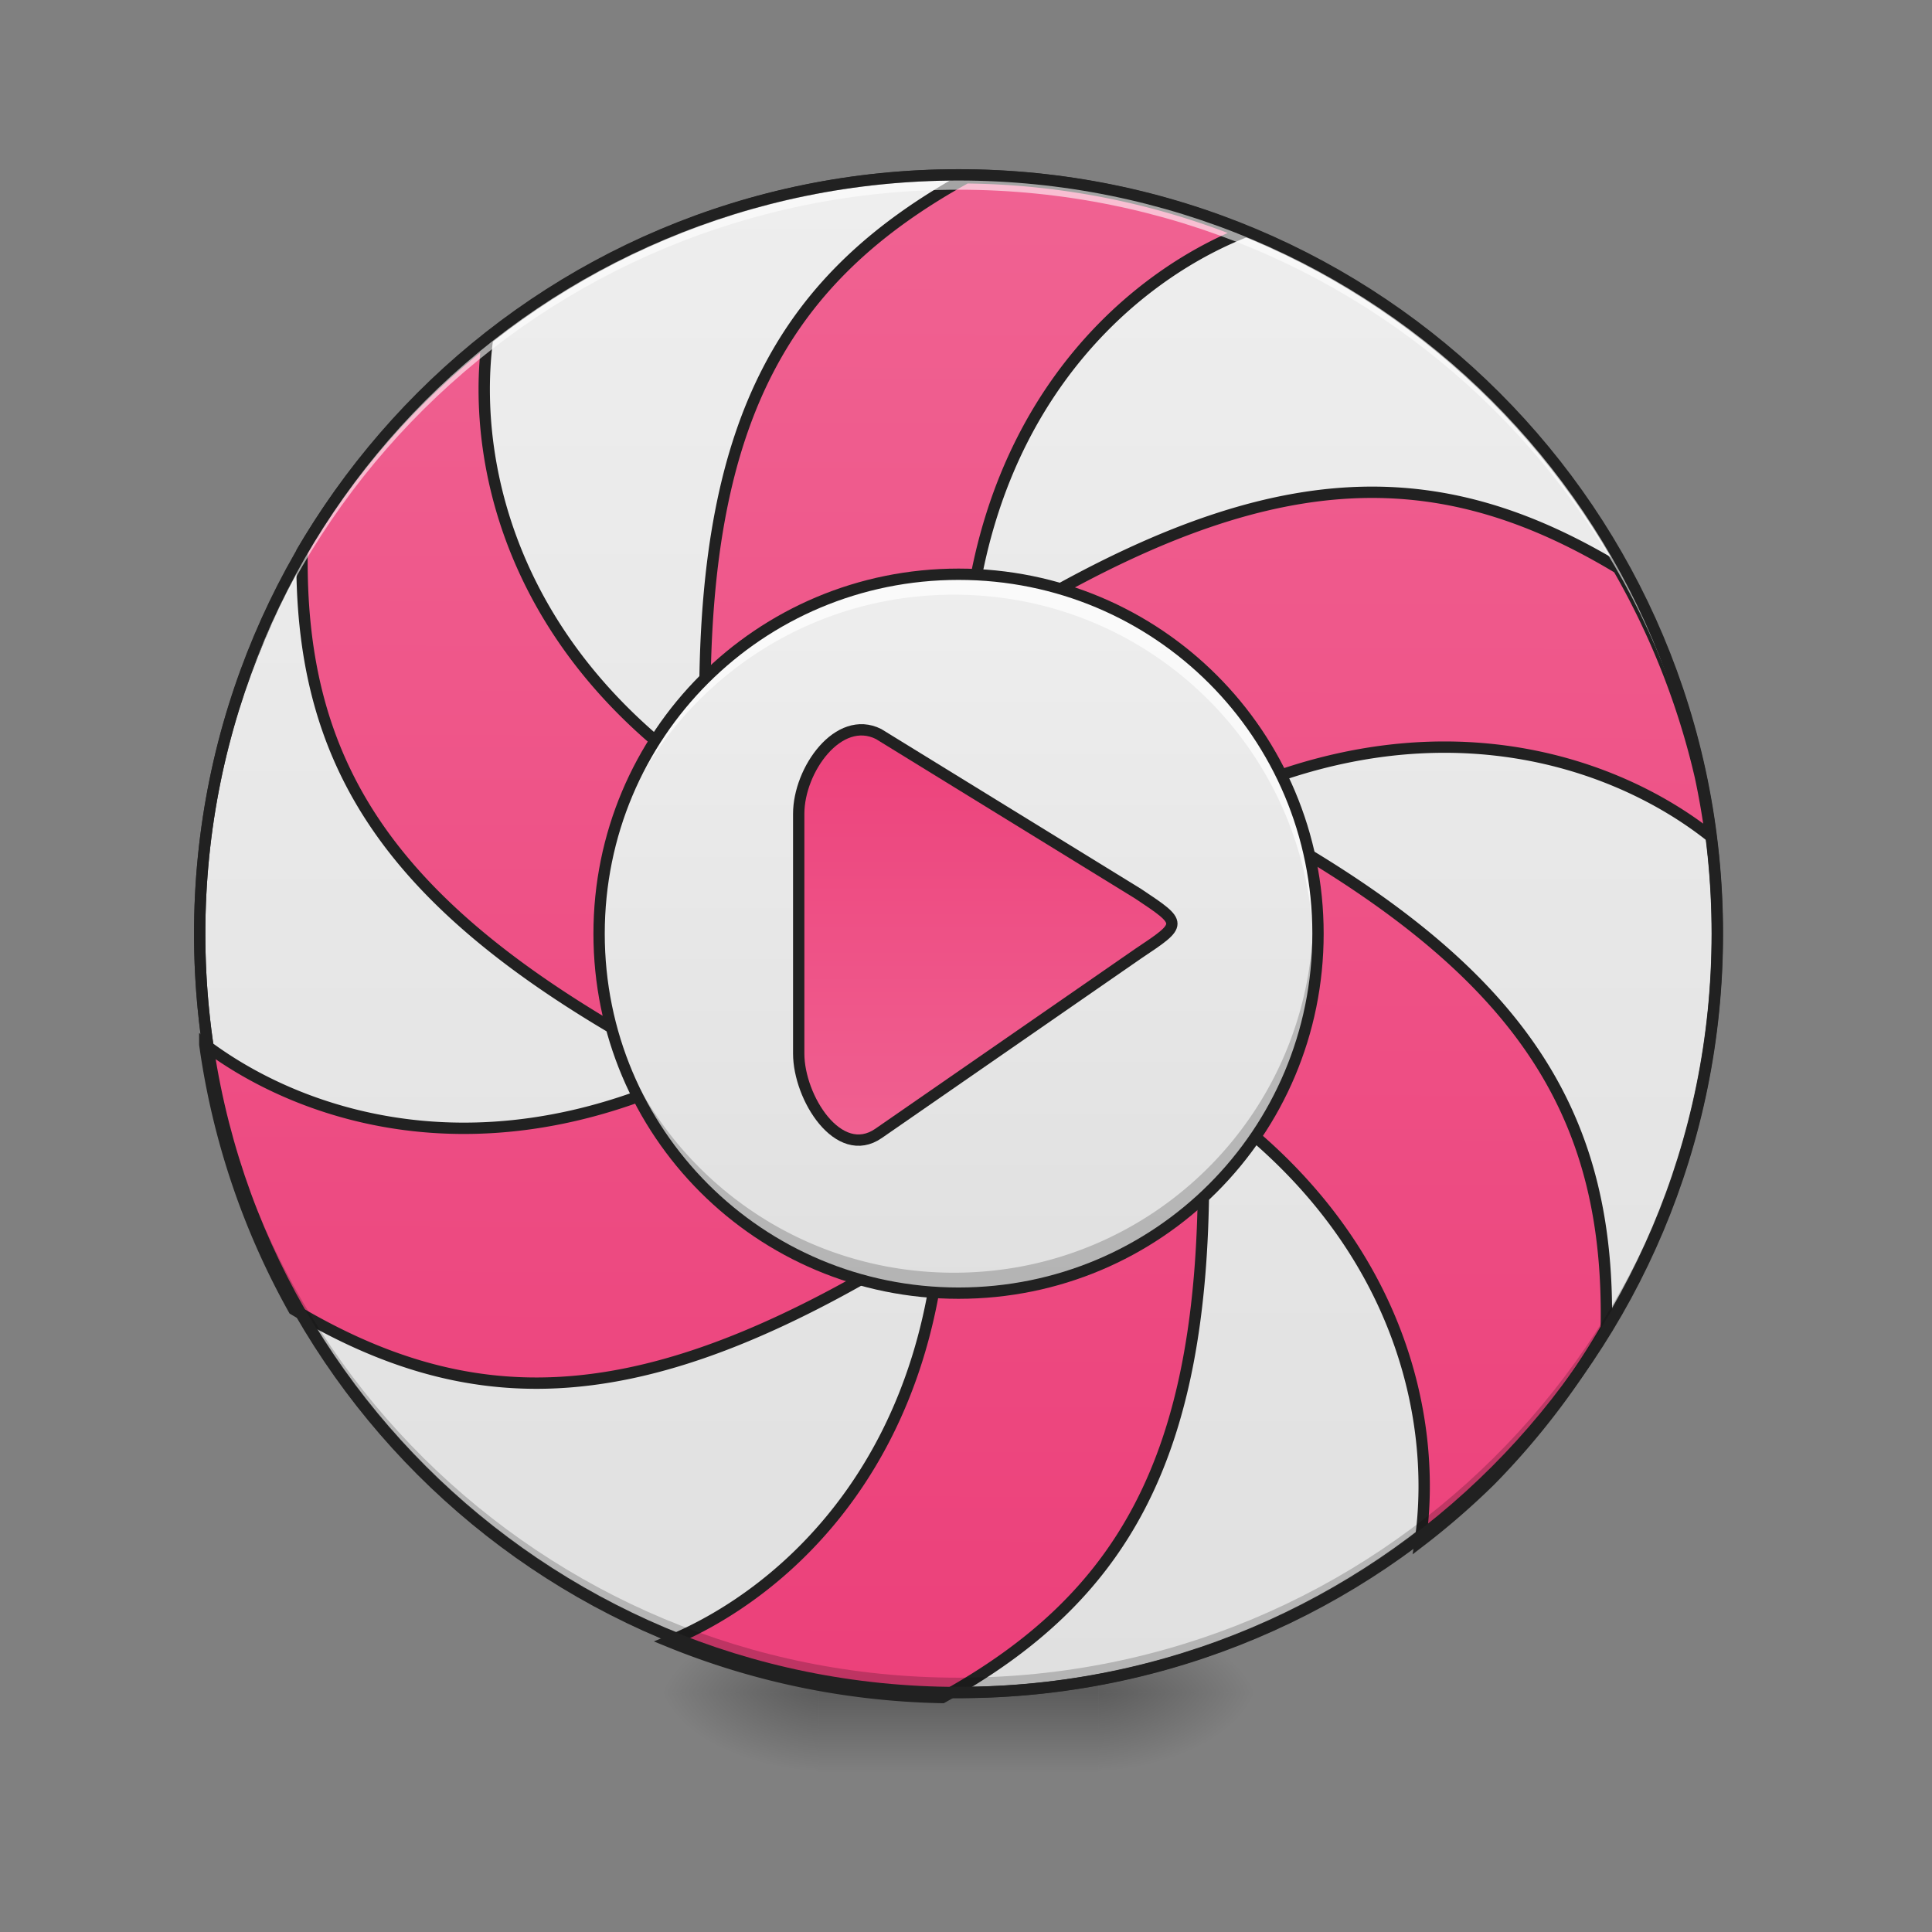 <svg xmlns="http://www.w3.org/2000/svg" width="512pt" height="512pt" viewBox="0 0 512 512"><rect x="0" y="0" width="512" height="512" fill="#808080" stroke="none"/><defs><radialGradient id="a" gradientUnits="userSpaceOnUse" cx="450.909" cy="189.579" fx="450.909" fy="189.579" r="21.167" gradientTransform="matrix(0 -1.25 -2.25 0 712.37 1017.525)"><stop offset="0" stop-opacity=".314"/><stop offset=".222" stop-opacity=".275"/><stop offset="1" stop-opacity="0"/></radialGradient><radialGradient id="b" gradientUnits="userSpaceOnUse" cx="450.909" cy="189.579" fx="450.909" fy="189.579" r="21.167" gradientTransform="matrix(0 1.25 2.25 0 -204.322 -120.44)"><stop offset="0" stop-opacity=".314"/><stop offset=".222" stop-opacity=".275"/><stop offset="1" stop-opacity="0"/></radialGradient><radialGradient id="c" gradientUnits="userSpaceOnUse" cx="450.909" cy="189.579" fx="450.909" fy="189.579" r="21.167" gradientTransform="matrix(0 -1.25 2.25 0 -204.322 1017.525)"><stop offset="0" stop-opacity=".314"/><stop offset=".222" stop-opacity=".275"/><stop offset="1" stop-opacity="0"/></radialGradient><radialGradient id="d" gradientUnits="userSpaceOnUse" cx="450.909" cy="189.579" fx="450.909" fy="189.579" r="21.167" gradientTransform="matrix(0 1.25 -2.25 0 712.37 -120.44)"><stop offset="0" stop-opacity=".314"/><stop offset=".222" stop-opacity=".275"/><stop offset="1" stop-opacity="0"/></radialGradient><linearGradient id="e" gradientUnits="userSpaceOnUse" x1="255.323" y1="233.5" x2="255.323" y2="254.667" gradientTransform="matrix(.214 0 0 1 199.446 215.02)"><stop offset="0" stop-opacity=".275"/><stop offset="1" stop-opacity="0"/></linearGradient><linearGradient id="f" gradientUnits="userSpaceOnUse" x1="254" y1="-168.667" x2="254" y2="233.5"><stop offset="0" stop-color="#eee"/><stop offset="1" stop-color="#e0e0e0"/></linearGradient><linearGradient id="g" gradientUnits="userSpaceOnUse" x1="960" y1="1695.118" x2="960" y2="175.118"><stop offset="0" stop-color="#ec407a"/><stop offset="1" stop-color="#f06292"/></linearGradient><linearGradient id="h" gradientUnits="userSpaceOnUse" x1="275.167" y1="127.667" x2="275.167" y2="-62.833" gradientTransform="matrix(1 0 0 1 0 215.02)"><stop offset="0" stop-color="#e0e0e0"/><stop offset="1" stop-color="#eee"/></linearGradient><linearGradient id="i" gradientUnits="userSpaceOnUse" x1="254" y1="90.625" x2="254" y2="-25.792"><stop offset="0" stop-color="#f06292"/><stop offset="1" stop-color="#ec407a"/></linearGradient></defs><path d="M291.07 448.543h42.336v-21.168H291.07zm0 0" fill="url(#a)"/><path d="M216.98 448.543h-42.34v21.168h42.34zm0 0" fill="url(#b)"/><path d="M216.98 448.543h-42.34v-21.168h42.34zm0 0" fill="url(#c)"/><path d="M291.07 448.543h42.336v21.168H291.07zm0 0" fill="url(#d)"/><path d="M216.98 443.25h74.09v26.46h-74.09zm0 0" fill="url(#e)"/><path d="M254-168.668c111.055 0 201.082 90.03 201.082 201.086 0 111.056-90.027 201.082-201.083 201.082S52.917 143.474 52.917 32.418s90.026-201.086 201.082-201.086zm0 0" transform="matrix(1 0 0 1 0 215.02)" fill="url(#f)" stroke-width="3" stroke-linecap="round" stroke="#333"/><path d="M966.743 175.156c-179.938 100-259.92 240.006-259.92 519.96h259.994c0-277.37 157.013-417.347 276.603-465.768-85.533-34.204-178.846-53.351-276.677-54.192zM488.34 338.324c-74.033 58.503-136.832 130.529-184.736 212.43-2.2 203.53 79.584 341.853 320.373 480.87l129.997-225.17C516.432 669.31 472.027 466.388 488.34 338.324zm883.484 150.192c-97.447.65-203.337 35.725-332.154 110.098l129.998 225.17c241.6-139.49 442.236-71.936 543.418 8.031a757.519 757.519 0 0 0-10.54-60.038c-16.682-71.2-44.007-141.247-82.552-208.002-82.773-49.631-162.18-75.834-248.17-75.259zm-82.153 350.09l-129.997 225.17c240.995 139.15 283.201 346 264.881 473.695a759.624 759.624 0 0 0 69.9-61.072c43.77-44.789 82.728-95.778 115.545-152.628 3.395-205.876-77.842-345.159-320.329-485.165zM207.677 1043.892c13.522 95.173 44.538 184.544 89.726 264.792 175.14 103.617 335.814 101.95 576.574-37.068L743.979 1046.46c-236.065 136.286-433.024 74.92-536.302-2.568zm739.137 131.222c0 274.95-154.267 414.897-273.458 464.483 84.603 34.279 176.883 53.795 273.68 55.404 179.85-100 259.788-239.992 259.788-519.887zm0 0" transform="rotate(.158) scale(.265)" fill="url(#g)" stroke-width="11.339" stroke-linecap="round" stroke="#212121"/><path d="M254.023 448.543c-111.41 0-201.101-89.691-201.101-201.102 0-.66.008-1.316.012-1.968 1.05 110.492 90.336 199.132 201.09 199.132 110.753 0 200.038-88.64 201.09-199.132.007.652.011 1.308.011 1.968 0 111.41-89.691 201.102-201.102 201.102zm0 0" fill-opacity=".196"/><path d="M254.023 46.336c-111.41 0-201.101 89.691-201.101 201.105 0 .657.008 1.313.012 1.97 1.05-110.497 90.336-199.134 201.09-199.134 110.753 0 200.038 88.637 201.09 199.133.007-.656.011-1.312.011-1.969 0-111.414-89.691-201.105-201.102-201.105zm0 0" fill="#fff" fill-opacity=".588"/><path d="M254.023 44.84c-112.214 0-202.601 90.383-202.601 202.601 0 112.215 90.387 202.602 202.601 202.602 112.215 0 202.606-90.387 202.606-202.602 0-112.218-90.39-202.601-202.606-202.601zm0 3c110.606 0 199.606 88.992 199.606 199.601 0 110.606-89 199.602-199.606 199.602-110.605 0-199.601-88.996-199.601-199.602 0-110.609 88.996-199.601 199.601-199.601zm0 0" fill="#212121"/><path d="M254.023 152.18c52.61 0 95.262 42.652 95.262 95.261 0 52.61-42.652 95.258-95.262 95.258-52.609 0-95.257-42.648-95.257-95.258 0-52.609 42.648-95.261 95.257-95.261zm0 0" fill="url(#h)"/><path d="M232.833-20.499c-10.585-5.293-21.166 9.44-21.166 21.166v63.502c0 11.725 10.581 28.49 21.166 21.166l68.79-47.625c11.91-7.94 11.91-7.94 0-15.877zm0 0" transform="matrix(1 0 0 1 0 215.02)" fill="url(#i)" stroke-width="3" stroke-linecap="round" stroke="#212121"/><path d="M254.023 152.18c-46.386 0-84.828 32.832-93.449 76.617 10.61-41.05 47.762-71.2 92.219-71.2 52.773 0 95.258 42.485 95.258 95.258 0 6.387-.621 12.622-1.809 18.645a96.059 96.059 0 0 0 3.043-24.059c0-52.773-42.488-95.261-95.262-95.261zm0 0" fill="#fff" fill-opacity=".71"/><path d="M254.023 342.7c-46.386 0-84.828-32.829-93.449-76.618 10.61 41.05 47.762 71.2 92.219 71.2 52.773 0 95.258-42.485 95.258-95.259 0-6.386-.621-12.617-1.809-18.644a96.067 96.067 0 0 1 3.043 24.062c0 52.774-42.488 95.258-95.262 95.258zm0 0" fill-opacity=".196"/><path d="M254.023 150.68c-53.578 0-96.757 43.18-96.757 96.761 0 53.579 43.18 96.758 96.757 96.758 53.579 0 96.762-43.18 96.762-96.758 0-53.582-43.183-96.761-96.762-96.761zm0 3c51.97 0 93.762 41.793 93.762 93.761 0 51.965-41.793 93.758-93.762 93.758-51.968 0-93.757-41.793-93.757-93.758 0-51.968 41.789-93.761 93.757-93.761zm0 0" fill="#212121"/></svg>